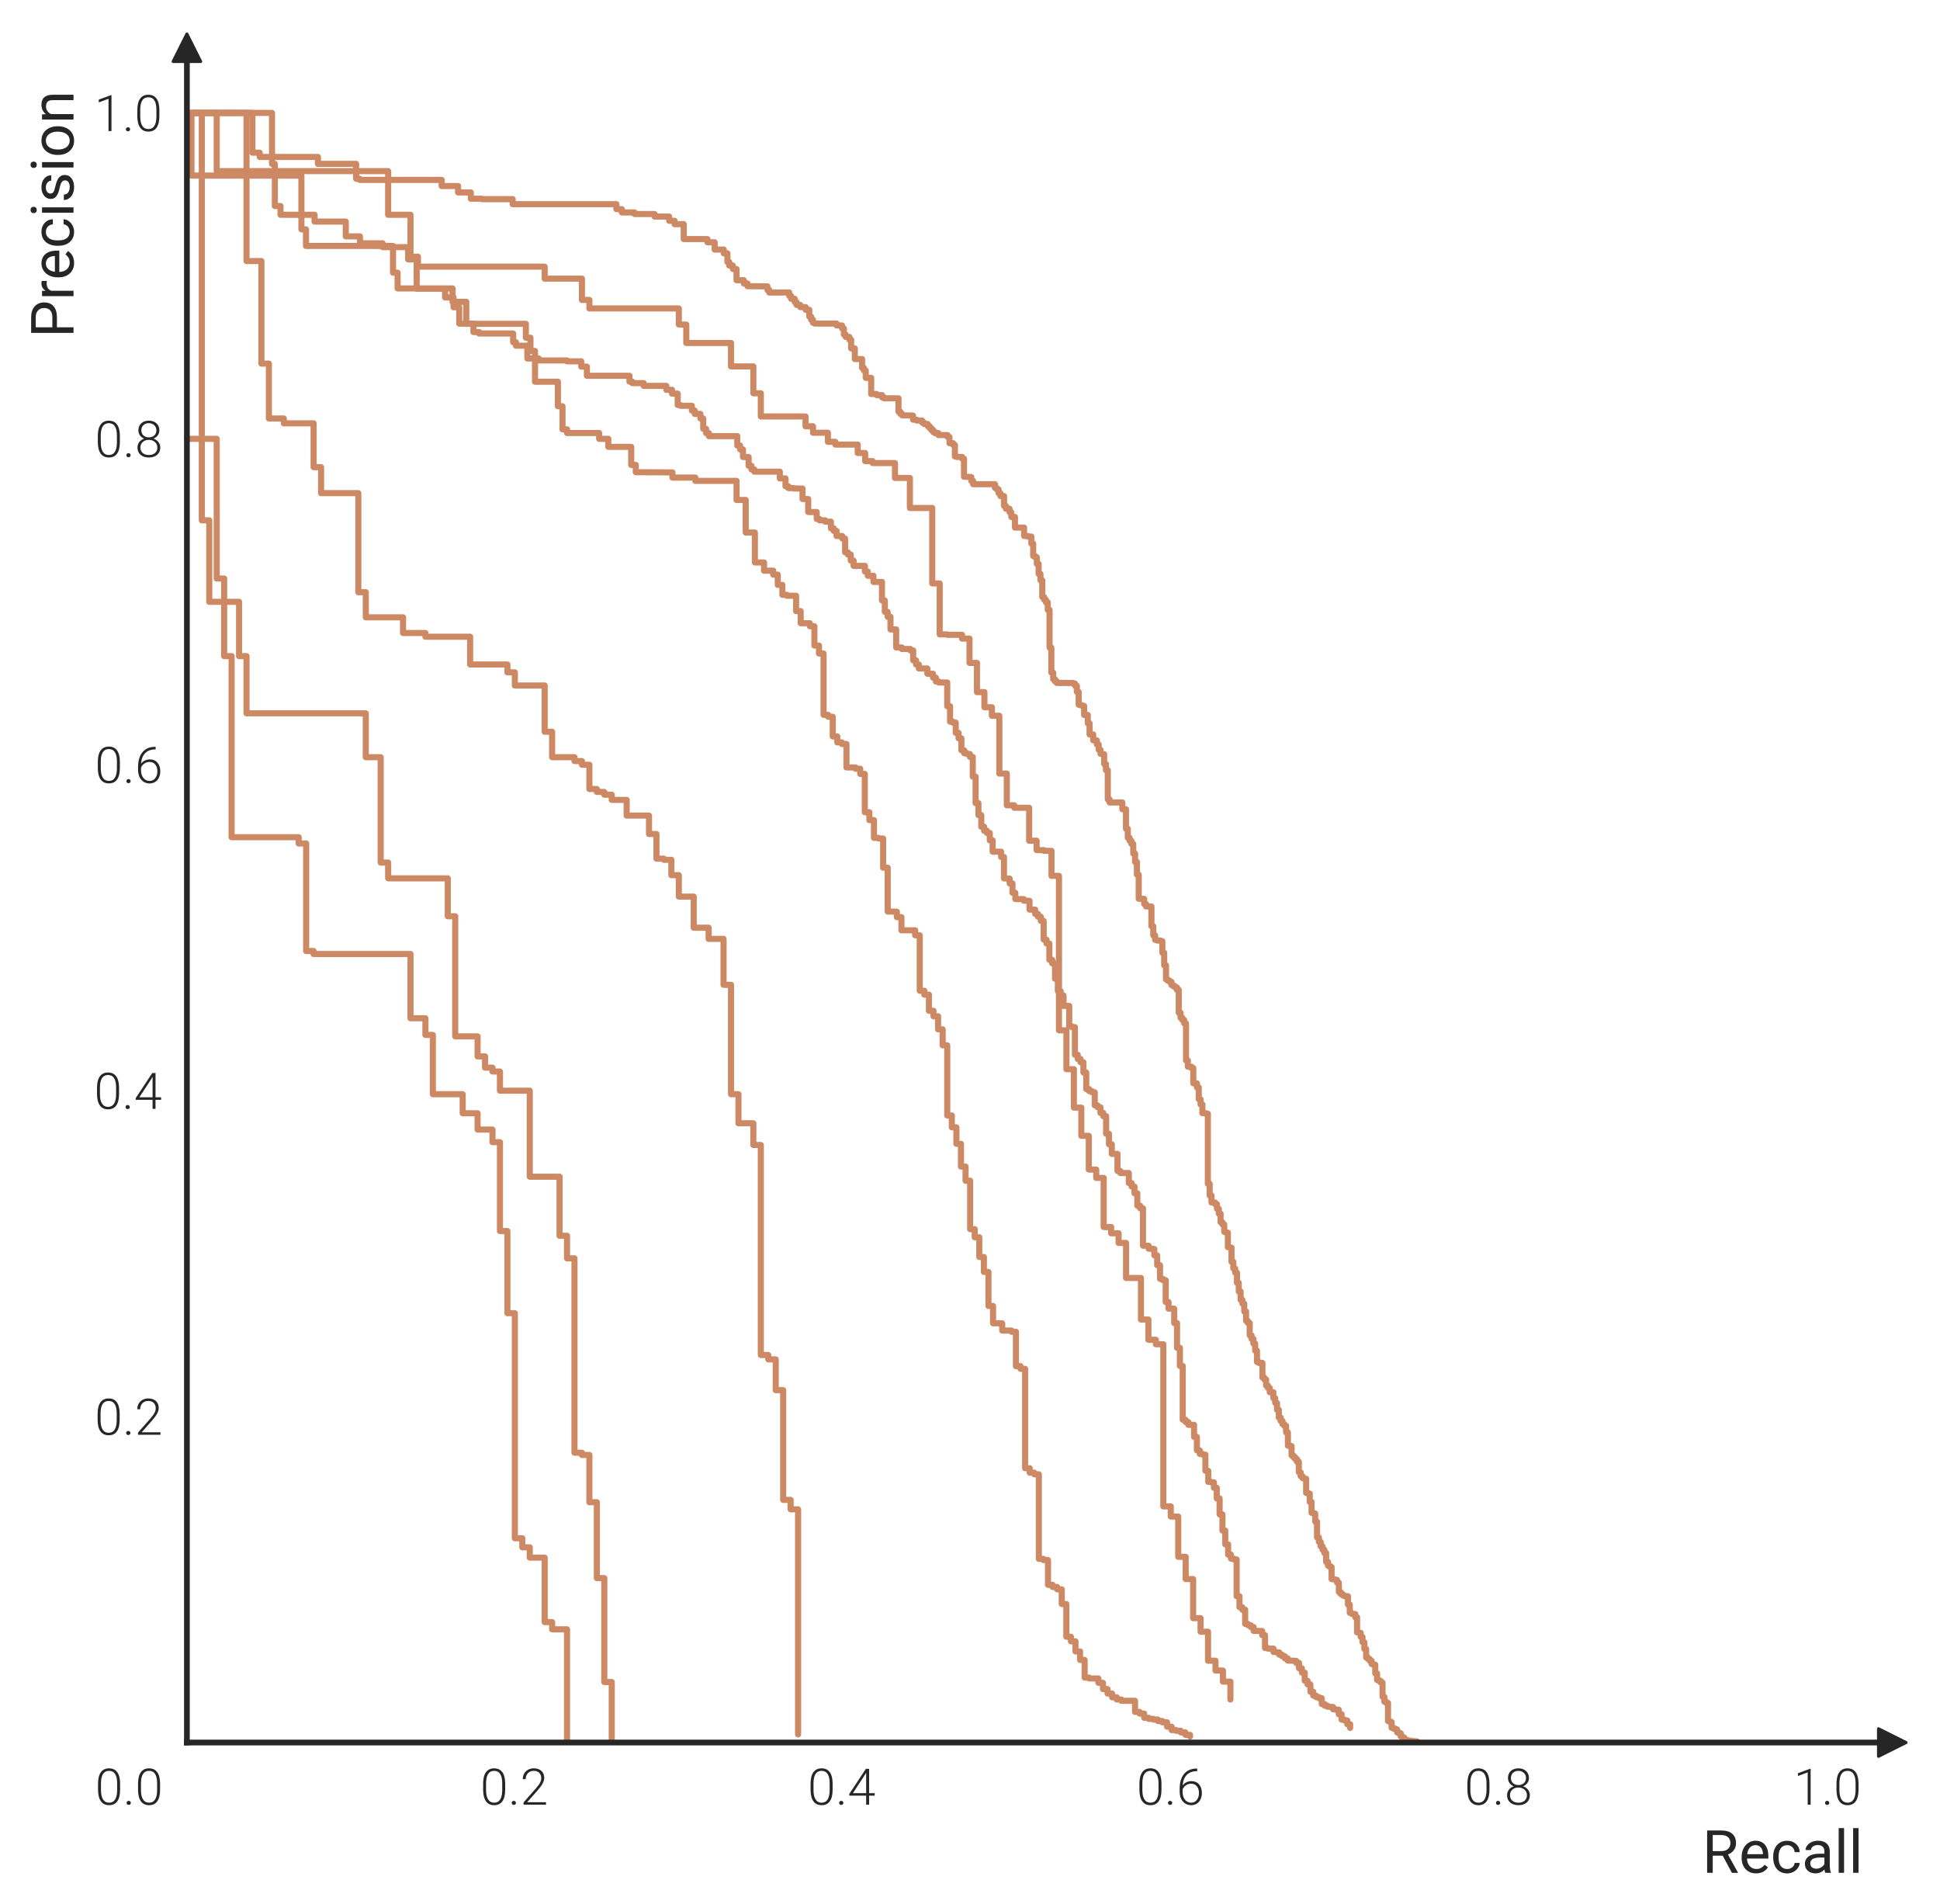 <?xml version="1.0" encoding="UTF-8"?>
<svg
  version="1.1" viewBox="0 0 634.77 622.82" xmlns="http://www.w3.org/2000/svg" xmlns:xlink="http://www.w3.org/1999/xlink"
  data-length="2"
>

<style type="text/css">
  svg * {
    stroke-linejoin: round;
  }

  svg[data-animattr] .line {
    stroke-dasharray: 1;
    stroke-dashoffset: 1;
    transition: stroke-dashoffset 500ms ease-in, opacity 200ms ease;
  }

  svg[data-animattr~="0"] #l0 { stroke-dashoffset: 0; }
  svg[data-animattr~="1"] #l0 { opacity: 0.4; }
  svg[data-animattr~="1"] .line:not(#l0, #l6) { stroke-dashoffset: 0; opacity: 0.4; }
  svg[data-animattr~="1"] #l6 { stroke-dashoffset: 0; }

  <!-- FORWARD -->
  svg[data-animattr][data-animattr~="1"] #l0 { transition-delay:    0ms,    0ms; }
  svg[data-animattr][data-animattr~="1"] #l1 { transition-delay:    0ms,  600ms; }
  svg[data-animattr][data-animattr~="1"] #l2 { transition-delay:  600ms, 1200ms; }
  svg[data-animattr][data-animattr~="1"] #l3 { transition-delay: 1200ms, 1800ms; }
  svg[data-animattr][data-animattr~="1"] #l4 { transition-delay: 1800ms, 2400ms; }
  svg[data-animattr][data-animattr~="1"] #l5 { transition-delay: 2400ms, 3000ms; }
  svg[data-animattr][data-animattr~="1"] #l6 { transition-delay: 3000ms; }

  <!-- BACKWARD -->
  svg[data-animattr] #l6      { transition-delay:    0ms; }
  svg[data-animattr] #l5      { transition-delay:  600ms,  500ms; }
  svg[data-animattr] #l4      { transition-delay: 1200ms, 1100ms; }
  svg[data-animattr] #l3      { transition-delay: 1800ms, 1700ms; }
  svg[data-animattr] #l2      { transition-delay: 2400ms, 2300ms; }
  svg[data-animattr] #l1      { transition-delay: 3000ms, 2900ms; }
  svg[data-animattr~="0"] #l0 { transition-delay:    0ms, 3500ms; }
</style>

<defs>
	<path id="m34c554f739" d="m4.5 0-9-4.5v9z" stroke="#262626" />
	<path id="m8885d3ba3a" d="m0-4.5-4.5 9h9z" stroke="#262626" />
</defs>

<!-- LINES -->
<g transform="translate(-28.847 -70.782)" fill="none" stroke="#cc8963" stroke-linecap="round" stroke-width="2">
	<path class="line" id="l0" pathLength="1" d="m90 214.34v0h9.755v45.692h2.439v25.385h2.439v59.231h21.949v2.042h2.439v35.188h2.439v0.983h31.705v21.017h4.878v5.455h2.439v19.383h9.755v6.243h4.878v5.326h4.878v4.118h2.439v29.081h2.439v26.865h2.439v73.631h2.439v2.962h2.439v3.367h4.878v21.093h2.439v2.358h4.878v36.363" />
	<path class="line" id="l1" pathLength="1" d="m92.439 107.72v0h2.439v133.27h2.439v26.654h9.755v17.769h2.439v18.704h39.021v14.355h4.878v34.464h2.439v5.169h19.51v12.4h2.439v39.293h7.316v6.547h2.439v3.684h2.439v1.267h2.439v6.271h9.755v28.135h9.755v19.322h2.439v7.374h2.439v63.591h2.439v0.737h2.439v15.469h2.439v24.816h2.439v33.993h2.439v19.378" />
	<path class="line" id="l2" pathLength="1" d="m92.439 107.72v0h17.072v48.462h4.878v33.55h2.439v17.94h4.878v1.587h9.755v14.348h2.439v8.498h12.194v32.403h2.439v8.213h12.194v5.131h7.316v1.215h14.633v9.08h12.194v2.571h2.439v4.301h9.755v15.137h2.439v8.317h7.316v1.268h2.439v1.212h2.439v7.939h2.439v0.945h2.439v0.907h2.439v1.706h4.878v5.13h7.316v6.016h2.439v8.076h2.439v0.376h2.439v5.016h2.439v7.023h4.878v10.173h4.878v3.651h4.878v15.023h2.439v35.779h2.439v9.515h4.878v7.108h2.439v68.693h2.439v1.432h2.439v10.077h2.439v35.886h2.439v3.087h2.439v73.62" />
	<path class="line" id="l3" pathLength="1" d="m91.499 107.72v20.503h35.969v17.574h1.499v5.44h28.476v8.746h1.499v5.146h17.985v4.398h4.496v7.18h19.483v4.541h1.499v4.337h1.499v10.065h7.494v8.024h1.499v7.556h1.499v1.201h10.491v1.904h2.997v2.622h7.494v5.907h1.499v2.384l11.99 0.062v1.699h7.494v1.082h13.488v6.234h2.997v10.654h2.997v9.796h2.997v2.685h2.997v1.298h1.499v3.35h1.499v3.242h1.499v0.318h2.997v5.013h1.499v3.962h2.997v0.996h1.499v6.306h1.499v2.613h1.499v20.064h1.499v0.622h1.499v6.436h1.499v1.95h1.499v0.516h1.499v7.679h2.997v0.426h1.499v1.697h1.499v12.525h1.499v2.582h1.499v5.806h1.499v0.215h1.499v9.543h1.499v14.344l2.997 0.035v1.799h1.499v4.297h4.496v1.64h1.499v18.145h1.499v1.276h1.499v5.271h1.499v1.804h1.499v4.257h1.499v5.24h1.499v22.945h1.499v3.873h1.499v5.404h1.499v7.442h1.499v4.623h1.499v15.854h1.499v2.656h1.499v6.445h1.499v4.886h1.499v11.138h1.499v5.66l2.997 0.022v2.354h2.997v0.384h1.499v11.261h1.499v0.875h1.499v32.507h1.499v1.451h1.499v0.544h1.499v27.658h1.499v0.398h1.499v8.101h1.499v0.691h1.499v0.79h1.499v4.799h1.499v10.69h1.499v1.514h1.499v3.302h1.499v2.783h1.499v5.782h1.499v0.293h2.997v1.403h1.499v2.05h1.499v1.464h1.499v1.231h1.499v0.713h1.499v0.431h4.496v3.636h1.499v0.545h1.499v1.397h1.499v0.348h1.499v0.206h1.499v0.49h1.499v0.424h1.499v1.43h1.499v1.104h1.499v0.232h1.499v0.521h1.499v0.806h1.499v0.543" />
	<path class="line" id="l4" pathLength="1" d="m90.928 107.72h26.92v16.659h0.928v13.803h1.857v2.856h11.139v2.221h10.211v4.846h4.641v2.261h7.426v1.254h8.354v4.017h2.785v9.572h9.283v2.86h2.785v3.23h1.857v5.354h4.641v2.742h1.857v0.472h11.139v2.88h0.928v1.128h3.713v4.173h3.713v0.647h9.283v0.288h4.641v1.732h1.857v2.986h13.924v1.921h0.928v0.485h3.713v0.898h7.426v1.288h1.857v1.25h1.857v3.73h0.928v0.255h3.713v1.559h0.928v1.085h1.857v1.501h0.928v3.376h0.928v1.425h0.928v0.981h9.283v3.057h0.928v1.277h0.928v2.494h1.857v2.868h0.928v1.181h0.928v0.746h8.354v2.194h1.857v2.573h0.928v0.6h1.857v0.15h2.785v3.432h1.857v4.245h2.785v2.271h0.928v0.449h1.857v0.44h1.857v2.173h0.928v0.848h0.928v1.664h1.857v0.816h0.928v4.502h0.928v0.765h0.928v1.953h0.928v1.735h3.713v1.861h0.928v1.379h1.857v2.008h2.785v6.053h0.928v3.75h0.928v1.606h0.928v4.13h1.857v5.896h1.857v0.505h2.785v0.477h0.928v3.238h0.928v1.356h0.928v1.305h2.785v1.722h1.857v1.277h0.928v1.258h0.928v0.331h2.785v7.757h0.928v5.056h0.928v0.311h0.928v3.346h0.928v1.779h0.928v3.926h0.928v0.973h0.928v0.251h0.928v0.954h0.928v6.425h0.928v8.691h0.928v3.913h0.928v3.788h0.928v1.32h0.928v0.713h0.928v2.441h0.928v3.699h2.785v1.743h0.928v6.995l1.857 0.059v1.594h0.928v3.063h0.928v2.038l2.785 0.033v0.514l1.857 0.031v2.884h1.857v1.405h0.928v0.928h0.928v1.365h0.928v6.125h0.928v1.258h0.928v5.335h0.928v1.167h0.928v5.023h0.928v4.064h0.928v1.397h0.928v3.424h1.857v6.716h0.928v0.238h0.928v9.034h0.928v1.387h0.928v1.068h0.928v3.349h0.928v5.408h0.928v0.671h0.928v0.398h0.928v4.273h0.928v0.616h0.928v1.848h0.928v1.078h0.928v5.746h0.928v3.436h0.928v3.136h1.857v5.59h0.928v0.678h2.785v3.292h0.928v1.138h0.928v2.208h0.928v4.057h0.928v0.848h0.928v12.242h1.857v0.973l1.857 0.1v2.074h0.928v3.219h0.928v4.467h0.928v0.435h0.928v7.146h0.928v2.161h1.857v4.736h0.928v8.082h0.928v5.939h0.928v17.584h0.928v0.762h0.928v0.911h1.857v3.935h0.928v4.403h0.928v1.155h0.928v0.249h0.928v5.293h0.928v3.623h0.928v0.141h0.928v1.823h0.928v3.449h0.928v5.217h0.928v5.301h0.928v4.51h0.928v3.347h0.928v1.322h0.928v0.258h0.928v12.044h0.928v3.578h0.928v0.813h0.928v4.651h0.928v0.434h0.928v0.601h0.928v1.252l2.785 0.042v1.35h0.928v4.204h0.928v0.212h1.857v1.088h0.928v0.132h0.928v0.75h0.928v0.502h0.928v0.707h0.928v0.725l2.785 0.09v0.683h0.928v1.755h0.928v1.43h0.928v2.641h0.928v1.196h0.928v2.395h0.928v1.298h0.928v0.473h0.928v0.345h0.928v1.896h0.928v0.54h0.928v0.337l1.857 0.102v0.763h0.928v0.129h0.928v1.482h0.928v1.756h0.928v0.281h0.928v1.213h0.928v1.227" />
	<path class="line" id="l5" pathLength="1" d="m92.439 107.72h7.316v19.038h56.093v14.279h7.316v13.719h2.439v3.254h41.46v3.921h12.194v6.962h2.439v2.796h29.266v5.261h2.439v6.027h14.633v7.665h7.316v8.789h2.439v7.587h14.633v3.216h2.439v2.108h4.878v2.971h2.439v0.909h7.316v2.748h2.439v2.655h2.439v0.64h7.316v4.864h4.878v9.822h7.316v24.686h2.439v16.668h2.439v0.139h4.878v1.236h2.439v7.953h2.439v9.554h2.439v4.949h2.439v2.791h2.439v18.905h2.439v10.376h2.439v0.813h4.878v10.771h2.439v3.081h2.439v0.239h2.439v8.184h2.439v50.526h2.439v12.71h2.439v12.572h2.439v9.224h2.439v11.047h2.439v2.722h2.439v16.074h2.439v2.04h2.439v3.162h2.439v11.457h4.878v13.604h2.439v6.615h2.439v1.464h2.439v53.045h2.439v3.31h2.439v13.189h2.439v7.276h2.439v12.782h2.439v4.44h2.439v9.483h2.439v3.215h2.439v3.628h2.439v5.852" />
	<path class="line" id="l6" pathLength="1" d="m90.595 107.72h20.842v13.002h2.382v1.406h19.056v2.251h12.505v4.88h1.191v0.369h26.797v2.013h5.359v2.084h4.168v2.053h3.573v0.148h10.123v1.647h33.943v1.629h1.786v1.073h4.168v0.52h6.55v0.832h4.764v1.385h1.786v1.097h2.978v4.883h7.741v1.037h2.382v2.391h2.978v1.228h1.191v2.83h0.595v1.169h1.191v1.148h1.191v3.641h2.382v1.073h1.191v0.891l6.55 0.064v1.169h0.595v0.842h6.55v1.111h0.596v0.938h1.191v1.086h0.595v0.909h1.191v0.73h1.786v0.88h1.191v2.227h0.595v1.015h0.595v1.004h0.595v0.256h7.146v0.622h1.786v0.947h0.595v2.04h0.595v0.748h1.191v0.912h0.595v2.863h1.191v3.469h2.382v2.896h0.595v0.827h0.596v2.436h1.786v5.28h1.786v0.358h1.786v0.751h0.595v0.286h4.764v4.386h0.595v0.7h0.595v0.49l3.573 0.079v1.357h1.191v0.264h1.786v0.664h0.596v0.456h1.191v0.653h0.595v0.648h0.595v0.642h0.596v0.637h0.595v0.428h1.191v0.639h2.978v0.616h0.596v2.025h1.191v0.598h0.595v3.757h0.596v0.155h1.786v0.568h0.595v5.892l2.382 0.103v1.27h0.596v1.077h7.146v1.214h0.595v0.496h0.596v1.195h0.595v0.969h1.191v3.227h0.595v0.925h1.191v1.13h0.595v1.564h1.191v3.477h2.978v2.75h1.191v0.188h1.191v2.277h0.596v4.07h0.595v0.379h0.595v2.173h0.595v3.312h0.596v2.092h0.595v5.446h0.595v0.878h0.595v0.871h0.595v2.5h0.596v12.347h0.595v8.157h0.595v2.143h0.595v0.695h0.596v0.547h5.359v0.213h0.595v0.671h0.595v2.028h0.595v4.212h0.595v0.189h0.596v0.188h0.595v2.962h1.191v2.719h0.595v3.646h1.191v1.934h1.191v1.352h0.596v1.73h0.595v1.316h0.595v0.137h0.595v3.211h0.595v2.014h0.596v9.559h0.595v1.006h4.168v2.23h1.191v6.375h0.595v2.953h0.595v1.009h0.596v0.999h0.595v3.135h0.595v2.76h0.595v4.151h0.595v7.889l1.786 0.037v1.635h0.595v0.829l1.786 0.013v6.464h0.595v2.985h0.595v1.46h0.596v0.227h1.191v0.233h0.595v3.777h0.596v4.108h0.595v4.617h0.595v0.403h0.595v0.4h0.595v1.037h0.596v0.392h0.595v0.389h0.595v0.804h0.595v7.44h0.595v1.702h0.596v0.72h0.595v1.091h0.595v12.127h0.595v2.049h1.191v0.428h0.595v5.013h1.191v1.33h0.596v3.875h0.595v1.693h0.595v2.864h1.191v0.2h0.596v22.89h0.595v3.824h0.595v2.314h1.191v0.514h0.595v1.524h0.595v1.591h0.595v2.808h0.595v0.747h0.596v2.405h0.595v0.257h0.595v4.761h0.595v0.147h0.596v4.628h0.595v2.193h0.595v1.361h0.595v3.341h0.595v2.836h0.596v2.722h0.595v1.23h0.595v2.564h0.595v3.081h0.596v0.677h0.595v4.053h0.595v1.126h0.595v1.541h0.595v2.345h0.596v3.703h0.595v0.316h1.191v4.779h0.596v0.607h0.595v1.994h0.595v0.788h0.595v1.413h1.191v1.958h0.595v1.539h0.595v2.239h0.595v2.533h0.595v1.115h0.596v1.055h0.595v0.532h0.595v2.179h0.595v4.353l1.191 0.102v3.051h0.595v0.603h0.595v0.62h0.595v0.869h0.596v3.44h0.595v1.272h0.595v0.642h0.595v0.178h0.596v4.655h0.595v0.232h0.595v2.732h0.595v3.57h0.595v0.203h0.596v2.664h0.595v5.144h0.595v1.46h0.595v1.493h0.596v1.066h0.595v1.062h0.595v2.923h0.595v1.236h0.595v0.444h0.596v3.983l1.191 0.093v0.143h0.595v0.907h0.595v3.07h0.596v0.624h0.595v0.442h0.595v0.292l1.191 0.026v2.719h0.595v2.696h0.595v0.327l1.191 0.074v1.047h0.595v4.957h0.595v0.159h0.595v1.329h0.595v1.74h0.596v2.2h0.595v2.794h0.595v0.487h0.595v0.605h0.595v1.031h0.596v0.219h0.595v2.869h0.595v2.123h0.595v0.295h0.595v0.589h0.596v4.633h0.595v1.599h0.595v0.381h0.595v5.968h0.596v0.308h0.595v1.884h0.595v0.266h0.595v0.249h0.595v0.99h0.596v0.278h0.595v1.058h0.595v0.379h0.595v0.703l1.191 0.089v0.15l1.191 0.097v0.059l1.191 0.089v0.039h0.595v0.157" />
</g>

<!-- AXES -->
<g transform="translate(-28.847 -74.8)" fill="#262626">
	<g aria-label="0.2">
		<path d="m194.14 660.26q0 2.481-0.91 3.771-0.91 1.281-2.683 1.281-1.74 0-2.667-1.257-0.927-1.265-0.951-3.674v-2.103q0-2.473 0.918-3.746 0.918-1.273 2.683-1.273 1.74 0 2.659 1.233 0.918 1.225 0.951 3.617zm-0.967-2.103q0-2.014-0.661-3.045-0.653-1.031-1.982-1.031-1.305 0-1.966 1.007-0.661 1.007-0.677 2.973v2.304q0 2.006 0.677 3.07 0.685 1.063 1.982 1.063 1.289 0 1.95-1.039 0.669-1.039 0.677-3.045z" />
		<path d="m196.28 664.57q0-0.282 0.177-0.475 0.185-0.201 0.508-0.201 0.322 0 0.508 0.201 0.185 0.193 0.185 0.475t-0.185 0.467q-0.185 0.177-0.508 0.177-0.322 0-0.508-0.177-0.177-0.185-0.177-0.467z" />
		<path d="m207.5 665.15h-7.348v-0.741l4.02-4.56q0.999-1.152 1.386-1.901t0.387-1.458q0-1.112-0.653-1.756-0.653-0.653-1.797-0.653-1.184 0-1.917 0.757-0.725 0.757-0.725 1.966h-0.959q0-0.991 0.443-1.805 0.451-0.814 1.273-1.273 0.83-0.467 1.885-0.467 1.611 0 2.514 0.846 0.91 0.846 0.91 2.304 0 0.822-0.516 1.797-0.508 0.975-1.797 2.433l-3.271 3.698h6.163z" />
	</g>
	<g aria-label="0.4">
		<path d="m301.28 660.26q0 2.481-0.91 3.771-0.91 1.281-2.683 1.281-1.74 0-2.667-1.257-0.927-1.265-0.951-3.674v-2.103q0-2.473 0.918-3.746 0.918-1.273 2.683-1.273 1.74 0 2.659 1.233 0.918 1.225 0.951 3.617zm-0.967-2.103q0-2.014-0.661-3.045-0.653-1.031-1.982-1.031-1.305 0-1.966 1.007-0.661 1.007-0.677 2.973v2.304q0 2.006 0.677 3.07 0.685 1.063 1.982 1.063 1.289 0 1.95-1.039 0.669-1.039 0.677-3.045z" />
		<path d="m303.42 664.57q0-0.282 0.177-0.475 0.185-0.201 0.508-0.201t0.508 0.201q0.185 0.193 0.185 0.475t-0.185 0.467q-0.185 0.177-0.508 0.177t-0.508-0.177q-0.177-0.185-0.177-0.467z" />
		<path d="m313.22 661.37h1.829v0.814h-1.829v2.965h-0.967v-2.965h-5.519v-0.548l5.43-8.218h1.055zm-5.301 0h4.335v-6.703l-0.427 0.741z" />
	</g>
	<g aria-label="0.6">
		<path d="m408.88 660.26q0 2.481-0.91 3.771-0.91 1.281-2.683 1.281-1.74 0-2.667-1.257-0.927-1.265-0.951-3.674v-2.103q0-2.473 0.918-3.746 0.918-1.273 2.683-1.273 1.74 0 2.659 1.233 0.918 1.225 0.951 3.617zm-0.967-2.103q0-2.014-0.661-3.045-0.653-1.031-1.982-1.031-1.305 0-1.966 1.007-0.661 1.007-0.677 2.973v2.304q0 2.006 0.677 3.07 0.685 1.063 1.982 1.063 1.289 0 1.95-1.039 0.669-1.039 0.677-3.045z" />
		<path d="m411.02 664.57q0-0.282 0.177-0.475 0.185-0.201 0.508-0.201 0.322 0 0.508 0.201 0.185 0.193 0.185 0.475t-0.185 0.467q-0.185 0.177-0.508 0.177-0.322 0-0.508-0.177-0.177-0.185-0.177-0.467z" />
		<path d="m420.58 653.33v0.846h-0.113q-2.103 0-3.311 1.241-1.208 1.233-1.337 3.432 0.483-0.669 1.233-1.031 0.749-0.371 1.676-0.371 1.547 0 2.457 1.071 0.918 1.063 0.918 2.788 0 1.144-0.427 2.062t-1.225 1.434q-0.798 0.508-1.821 0.508-1.684 0-2.739-1.217-1.055-1.225-1.055-3.158v-0.967q0-3.15 1.434-4.874 1.434-1.732 4.069-1.764zm-2.006 4.947q-0.918 0-1.716 0.548-0.79 0.54-1.055 1.378v0.822q0 1.531 0.781 2.498 0.79 0.967 2.046 0.967 1.128 0 1.821-0.894 0.701-0.894 0.701-2.256 0-1.386-0.701-2.224-0.693-0.838-1.877-0.838z" />
	</g>
	<g aria-label="0.8">
		<path d="m516.2 660.26q0 2.481-0.91 3.771-0.91 1.281-2.683 1.281-1.74 0-2.667-1.257-0.927-1.265-0.951-3.674v-2.103q0-2.473 0.918-3.746 0.918-1.273 2.683-1.273 1.74 0 2.659 1.233 0.918 1.225 0.951 3.617zm-0.967-2.103q0-2.014-0.661-3.045-0.653-1.031-1.982-1.031-1.305 0-1.966 1.007-0.661 1.007-0.677 2.973v2.304q0 2.006 0.677 3.07 0.685 1.063 1.982 1.063 1.289 0 1.95-1.039 0.669-1.039 0.677-3.045z" />
		<path d="m518.34 664.57q0-0.282 0.177-0.475 0.185-0.201 0.508-0.201 0.322 0 0.508 0.201 0.185 0.193 0.185 0.475t-0.185 0.467q-0.185 0.177-0.508 0.177-0.322 0-0.508-0.177-0.177-0.185-0.177-0.467z" />
		<path d="m529.12 656.44q0 0.91-0.532 1.635-0.532 0.717-1.402 1.055 1.015 0.346 1.627 1.12 0.612 0.773 0.612 1.789 0 1.507-1.023 2.393-1.023 0.878-2.707 0.878-1.7 0-2.723-0.878-1.015-0.878-1.015-2.393 0-0.999 0.588-1.78 0.588-0.781 1.611-1.128-0.87-0.338-1.386-1.055-0.516-0.725-0.516-1.635 0-1.458 0.935-2.32 0.943-0.862 2.49-0.862 1.547 0 2.49 0.87 0.951 0.87 0.951 2.312zm-0.661 5.607q0-1.096-0.781-1.797-0.781-0.709-1.998-0.709-1.217 0-1.99 0.693-0.773 0.693-0.773 1.813t0.749 1.789q0.749 0.661 2.03 0.661 1.249 0 2.006-0.661 0.757-0.661 0.757-1.789zm-0.306-5.615q0-1.007-0.701-1.676-0.693-0.677-1.772-0.677-1.096 0-1.78 0.653-0.677 0.645-0.677 1.7 0 1.031 0.677 1.66 0.685 0.628 1.789 0.628 1.088 0 1.772-0.628 0.693-0.636 0.693-1.66z" />
	</g>
	<g aria-label="1.0">
		<path d="m621.29 665.15h-0.967v-10.57l-3.19 1.184v-0.902l3.996-1.482h0.161z" />
		<path d="m626.01 664.57q0-0.282 0.177-0.475 0.185-0.201 0.508-0.201 0.322 0 0.508 0.201 0.185 0.193 0.185 0.475t-0.185 0.467q-0.185 0.177-0.508 0.177-0.322 0-0.508-0.177-0.177-0.185-0.177-0.467z" />
		<path d="m636.96 660.26q0 2.481-0.91 3.771-0.91 1.281-2.683 1.281-1.74 0-2.667-1.257-0.927-1.265-0.951-3.674v-2.103q0-2.473 0.918-3.746 0.918-1.273 2.683-1.273 1.74 0 2.659 1.233 0.918 1.225 0.951 3.617zm-0.967-2.103q0-2.014-0.661-3.045-0.653-1.031-1.982-1.031-1.305 0-1.966 1.007-0.661 1.007-0.677 2.973v2.304q0 2.006 0.677 3.07 0.685 1.063 1.982 1.063 1.289 0 1.95-1.039 0.669-1.039 0.677-3.045z" />
	</g>
</g>
<g fill="#262626" aria-label="Recall">
	<path d="m563.67 607.03h-3.256v5.608h-1.838v-13.863h4.589q2.342 0 3.599 1.066 1.266 1.066 1.266 3.104 0 1.295-0.705 2.257-0.695 0.962-1.942 1.438l3.256 5.884v0.114h-1.961zm-3.256-1.495h2.809q1.362 0 2.161-0.705 0.809-0.705 0.809-1.885 0-1.285-0.771-1.971-0.762-0.686-2.209-0.695h-2.799z" />
	<path d="m574.59 612.82q-2.095 0-3.409-1.371-1.314-1.381-1.314-3.685v-0.324q0-1.533 0.581-2.733 0.59-1.209 1.638-1.885 1.057-0.686 2.285-0.686 2.009 0 3.123 1.323 1.114 1.323 1.114 3.79v0.733h-6.979q0.038 1.523 0.885 2.466 0.857 0.933 2.171 0.933 0.933 0 1.581-0.381t1.133-1.009l1.076 0.838q-1.295 1.99-3.885 1.99zm-0.219-9.236q-1.066 0-1.79 0.781-0.724 0.771-0.895 2.171h5.161v-0.133q-0.076-1.343-0.724-2.076-0.647-0.743-1.752-0.743z" />
	<path d="m584.78 611.39q0.943 0 1.647-0.571t0.781-1.428h1.666q-0.048 0.885-0.609 1.685-0.562 0.8-1.504 1.276-0.933 0.476-1.98 0.476-2.104 0-3.352-1.4-1.238-1.409-1.238-3.847v-0.295q0-1.504 0.552-2.675 0.552-1.171 1.581-1.819 1.038-0.647 2.447-0.647 1.733 0 2.876 1.038 1.152 1.038 1.228 2.695h-1.666q-0.076-1-0.762-1.638-0.676-0.647-1.676-0.647-1.343 0-2.085 0.971-0.733 0.962-0.733 2.79v0.333q0 1.78 0.733 2.742 0.733 0.962 2.095 0.962z" />
	<path d="m597.22 612.63q-0.152-0.305-0.248-1.085-1.228 1.276-2.933 1.276-1.523 0-2.504-0.857-0.971-0.866-0.971-2.19 0-1.609 1.219-2.495 1.228-0.895 3.447-0.895h1.714v-0.809q0-0.924-0.552-1.466-0.552-0.552-1.628-0.552-0.943 0-1.581 0.476t-0.638 1.152h-1.771q0-0.771 0.543-1.485 0.552-0.724 1.485-1.143 0.943-0.419 2.066-0.419 1.78 0 2.79 0.895 1.009 0.885 1.047 2.447v4.742q0 1.419 0.362 2.257v0.152zm-2.923-1.343q0.828 0 1.571-0.428 0.743-0.428 1.076-1.114v-2.114h-1.381q-3.237 0-3.237 1.895 0 0.828 0.552 1.295 0.552 0.467 1.419 0.467z" />
	<path d="m603.38 612.63h-1.762v-14.625h1.762z" />
	<path d="m608.11 612.63h-1.762v-14.625h1.762z" />
</g>
<g fill="#262626" aria-label="0.0">
	<path d="m39.293 585.46q0 2.481-0.91 3.771-0.91 1.281-2.683 1.281-1.74 0-2.667-1.257-0.927-1.265-0.951-3.674v-2.103q0-2.473 0.918-3.746 0.918-1.273 2.683-1.273 1.74 0 2.659 1.233 0.918 1.225 0.951 3.617zm-0.967-2.103q0-2.014-0.661-3.045-0.653-1.031-1.982-1.031-1.305 0-1.966 1.007-0.661 1.007-0.677 2.973v2.304q0 2.006 0.677 3.07 0.685 1.063 1.982 1.063 1.289 0 1.95-1.039 0.669-1.039 0.677-3.045z" />
	<path d="m41.428 589.77q0-0.282 0.177-0.475 0.185-0.201 0.508-0.201t0.508 0.201q0.185 0.193 0.185 0.475t-0.185 0.467q-0.185 0.177-0.508 0.177t-0.508-0.177q-0.177-0.185-0.177-0.467z" />
	<path d="m52.377 585.46q0 2.481-0.91 3.771-0.91 1.281-2.683 1.281-1.74 0-2.667-1.257-0.927-1.265-0.951-3.674v-2.103q0-2.473 0.918-3.746 0.918-1.273 2.683-1.273 1.74 0 2.659 1.233 0.918 1.225 0.951 3.617zm-0.967-2.103q0-2.014-0.661-3.045-0.653-1.031-1.982-1.031-1.305 0-1.966 1.007-0.661 1.007-0.677 2.973v2.304q0 2.006 0.677 3.07 0.685 1.063 1.982 1.063 1.289 0 1.95-1.039 0.669-1.039 0.677-3.045z" />
</g>
<g transform="translate(-28.847 -70.782)">
	<g fill="#262626" aria-label="0.2">
		<path d="m68.003 535.24q0 2.481-0.91 3.771-0.91 1.281-2.683 1.281-1.74 0-2.667-1.257-0.927-1.265-0.951-3.674v-2.103q0-2.473 0.918-3.746 0.918-1.273 2.683-1.273 1.74 0 2.659 1.233 0.918 1.225 0.951 3.617zm-0.967-2.103q0-2.014-0.661-3.045-0.653-1.031-1.982-1.031-1.305 0-1.966 1.007-0.661 1.007-0.677 2.973v2.304q0 2.006 0.677 3.07 0.685 1.063 1.982 1.063 1.289 0 1.95-1.039 0.669-1.039 0.677-3.045z" />
		<path d="m70.138 539.55q0-0.282 0.177-0.475 0.185-0.201 0.508-0.201t0.508 0.201q0.185 0.193 0.185 0.475t-0.185 0.467q-0.185 0.177-0.508 0.177t-0.508-0.177q-0.177-0.185-0.177-0.467z" />
		<path d="m81.361 540.13h-7.348v-0.741l4.02-4.56q0.999-1.152 1.386-1.901 0.387-0.749 0.387-1.458 0-1.112-0.653-1.756-0.653-0.653-1.797-0.653-1.184 0-1.917 0.757-0.725 0.757-0.725 1.966h-0.959q0-0.991 0.443-1.805 0.451-0.814 1.273-1.273 0.83-0.467 1.885-0.467 1.611 0 2.514 0.846 0.91 0.846 0.91 2.304 0 0.822-0.516 1.797-0.508 0.975-1.797 2.433l-3.271 3.698h6.163z" />
	</g>
	<g fill="#262626" aria-label="0.4">
		<path d="m67.802 428.62q0 2.481-0.91 3.771-0.91 1.281-2.683 1.281-1.74 0-2.667-1.257-0.927-1.265-0.951-3.674v-2.103q0-2.473 0.918-3.746 0.918-1.273 2.683-1.273 1.74 0 2.659 1.233 0.918 1.225 0.951 3.617zm-0.967-2.103q0-2.014-0.661-3.045-0.653-1.031-1.982-1.031-1.305 0-1.966 1.007-0.661 1.007-0.677 2.973v2.304q0 2.006 0.677 3.07 0.685 1.063 1.982 1.063 1.289 0 1.95-1.039 0.669-1.039 0.677-3.045z" />
		<path d="m69.937 432.93q0-0.282 0.177-0.475 0.185-0.201 0.508-0.201t0.508 0.201q0.185 0.193 0.185 0.475 0 0.282-0.185 0.467-0.185 0.177-0.508 0.177t-0.508-0.177q-0.177-0.185-0.177-0.467z" />
		<path d="m79.734 429.73h1.829v0.814h-1.829v2.965h-0.967v-2.965h-5.519v-0.548l5.43-8.218h1.055zm-5.301 0h4.335v-6.703l-0.427 0.741z" />
	</g>
	<g fill="#262626" aria-label="0.6">
		<path d="m68.072 322q0 2.481-0.91 3.771-0.91 1.281-2.683 1.281-1.74 0-2.667-1.257-0.927-1.265-0.951-3.674v-2.103q0-2.473 0.918-3.746t2.683-1.273q1.74 0 2.659 1.233 0.918 1.225 0.951 3.617zm-0.967-2.103q0-2.014-0.661-3.045-0.653-1.031-1.982-1.031-1.305 0-1.966 1.007-0.661 1.007-0.677 2.973v2.304q0 2.006 0.677 3.07 0.685 1.063 1.982 1.063 1.289 0 1.95-1.039 0.669-1.039 0.677-3.045z" />
		<path d="m70.207 326.32q0-0.282 0.177-0.475 0.185-0.201 0.508-0.201 0.322 0 0.508 0.201 0.185 0.193 0.185 0.475 0 0.282-0.185 0.467-0.185 0.177-0.508 0.177-0.322 0-0.508-0.177-0.177-0.185-0.177-0.467z" />
		<path d="m79.77 315.08v0.846h-0.113q-2.103 0-3.311 1.241-1.208 1.233-1.337 3.432 0.483-0.669 1.233-1.031 0.749-0.371 1.676-0.371 1.547 0 2.457 1.071 0.918 1.063 0.918 2.788 0 1.144-0.427 2.062-0.427 0.918-1.225 1.434-0.798 0.508-1.821 0.508-1.684 0-2.739-1.217-1.055-1.225-1.055-3.158v-0.967q0-3.15 1.434-4.874 1.434-1.732 4.069-1.764zm-2.006 4.947q-0.918 0-1.716 0.548-0.79 0.54-1.055 1.378v0.822q0 1.531 0.781 2.498 0.79 0.967 2.046 0.967 1.128 0 1.821-0.894 0.701-0.894 0.701-2.256 0-1.386-0.701-2.224-0.693-0.838-1.877-0.838z" />
	</g>
	<g fill="#262626" aria-label="0.8">
		<path d="m68.068 215.39q0 2.481-0.91 3.771-0.91 1.281-2.683 1.281-1.74 0-2.667-1.257-0.927-1.265-0.951-3.674v-2.103q0-2.473 0.918-3.746 0.918-1.273 2.683-1.273 1.74 0 2.659 1.233 0.918 1.225 0.951 3.617zm-0.967-2.103q0-2.014-0.661-3.045-0.653-1.031-1.982-1.031-1.305 0-1.966 1.007-0.661 1.007-0.677 2.973v2.304q0 2.006 0.677 3.07 0.685 1.063 1.982 1.063 1.289 0 1.95-1.039 0.669-1.039 0.677-3.045z" />
		<path d="m70.203 219.7q0-0.282 0.177-0.475 0.185-0.201 0.508-0.201 0.322 0 0.508 0.201 0.185 0.193 0.185 0.475t-0.185 0.467q-0.185 0.177-0.508 0.177-0.322 0-0.508-0.177-0.177-0.185-0.177-0.467z" />
		<path d="m80.99 211.57q0 0.91-0.532 1.635-0.532 0.717-1.402 1.055 1.015 0.346 1.627 1.12t0.612 1.789q0 1.507-1.023 2.393-1.023 0.878-2.707 0.878-1.7 0-2.723-0.878-1.015-0.878-1.015-2.393 0-0.999 0.588-1.78 0.588-0.781 1.611-1.128-0.87-0.338-1.386-1.055-0.516-0.725-0.516-1.635 0-1.458 0.935-2.32 0.943-0.862 2.49-0.862t2.49 0.87q0.951 0.87 0.951 2.312zm-0.661 5.607q0-1.096-0.781-1.797-0.781-0.709-1.998-0.709t-1.99 0.693q-0.773 0.693-0.773 1.813t0.749 1.789q0.749 0.661 2.03 0.661 1.249 0 2.006-0.661 0.757-0.661 0.757-1.789zm-0.306-5.615q0-1.007-0.701-1.676-0.693-0.677-1.772-0.677-1.096 0-1.78 0.653-0.677 0.645-0.677 1.7 0 1.031 0.677 1.66 0.685 0.628 1.789 0.628 1.088 0 1.772-0.628 0.693-0.636 0.693-1.66z" />
	</g>
	<g transform="translate(4.457 .036)" fill="#262626" aria-label="1.0">
		<path d="m60.863 113.63h-0.967v-10.57l-3.19 1.184v-0.902l3.996-1.482h0.161z" />
		<path d="m65.584 113.05q0-0.282 0.177-0.475 0.185-0.201 0.508-0.201t0.508 0.201q0.185 0.193 0.185 0.475 0 0.282-0.185 0.467-0.185 0.177-0.508 0.177t-0.508-0.177q-0.177-0.185-0.177-0.467z" />
		<path d="m76.533 108.74q0 2.481-0.91 3.771-0.91 1.281-2.683 1.281-1.74 0-2.667-1.257-0.927-1.265-0.951-3.674v-2.103q0-2.473 0.918-3.746t2.683-1.273q1.74 0 2.659 1.233 0.918 1.225 0.951 3.617zm-0.967-2.103q0-2.014-0.661-3.045-0.653-1.031-1.982-1.031-1.305 0-1.966 1.007-0.661 1.007-0.677 2.973v2.304q0 2.006 0.677 3.07 0.685 1.063 1.982 1.063 1.289 0 1.95-1.039 0.669-1.039 0.677-3.045z" />
	</g>
</g>
<g transform="rotate(-90)" fill="#262626" aria-label="Precision">
	<path d="m-107.07 18.626v5.427h-1.828v-13.863h5.113q2.276 0 3.561 1.162 1.295 1.162 1.295 3.075 0 2.019-1.266 3.114-1.257 1.085-3.609 1.085zm0-1.495h3.285q1.466 0 2.247-0.686 0.781-0.695 0.781-2 0-1.238-0.781-1.98-0.781-0.743-2.142-0.771h-3.39z" />
	<path d="m-91.89 15.332q-0.4-0.067-0.866-0.067-1.733 0-2.352 1.476v7.312h-1.762v-10.302h1.714l0.029 1.19q0.866-1.381 2.457-1.381 0.514 0 0.781 0.133z" />
	<path d="m-85.997 24.244q-2.095 0-3.409-1.371-1.314-1.381-1.314-3.685v-0.324q0-1.533 0.581-2.733 0.59-1.209 1.638-1.885 1.057-0.686 2.285-0.686 2.009 0 3.123 1.323 1.114 1.323 1.114 3.79v0.733h-6.979q0.038 1.523 0.885 2.466 0.857 0.933 2.171 0.933 0.933 0 1.581-0.381t1.133-1.009l1.076 0.838q-1.295 1.99-3.885 1.99zm-0.219-9.236q-1.066 0-1.79 0.781-0.724 0.771-0.895 2.171h5.161v-0.133q-0.076-1.343-0.724-2.076-0.647-0.743-1.752-0.743z" />
	<path d="m-75.809 22.806q0.943 0 1.647-0.571t0.781-1.428h1.666q-0.048 0.885-0.609 1.685-0.562 0.8-1.504 1.276-0.933 0.476-1.98 0.476-2.104 0-3.352-1.4-1.238-1.409-1.238-3.847v-0.295q0-1.504 0.552-2.675 0.552-1.171 1.581-1.819 1.038-0.647 2.447-0.647 1.733 0 2.876 1.038 1.152 1.038 1.228 2.695h-1.666q-0.076-1-0.762-1.638-0.676-0.647-1.676-0.647-1.343 0-2.085 0.971-0.733 0.962-0.733 2.79v0.333q0 1.78 0.733 2.742 0.733 0.962 2.095 0.962z" />
	<path d="m-67.82 24.054h-1.762v-10.302h1.762zm-1.904-13.035q0-0.428 0.257-0.724 0.267-0.295 0.781-0.295t0.781 0.295q0.267 0.295 0.267 0.724t-0.267 0.714q-0.267 0.286-0.781 0.286t-0.781-0.286q-0.257-0.286-0.257-0.714z" />
	<path d="m-59.003 21.321q0-0.714-0.543-1.105-0.533-0.4-1.876-0.686-1.333-0.286-2.123-0.686-0.781-0.4-1.162-0.952-0.371-0.552-0.371-1.314 0-1.266 1.066-2.142 1.076-0.876 2.742-0.876 1.752 0 2.837 0.905 1.095 0.905 1.095 2.314h-1.771q0-0.724-0.619-1.247-0.609-0.524-1.542-0.524-0.962 0-1.504 0.419t-0.543 1.095q0 0.638 0.505 0.962 0.505 0.324 1.819 0.619 1.323 0.295 2.142 0.705 0.819 0.409 1.209 0.99 0.4 0.571 0.4 1.4 0 1.381-1.105 2.219-1.105 0.828-2.866 0.828-1.238 0-2.19-0.438-0.952-0.438-1.495-1.219-0.533-0.79-0.533-1.704h1.762q0.048 0.885 0.705 1.409 0.666 0.514 1.752 0.514 1 0 1.6-0.4 0.609-0.409 0.609-1.085z" />
	<path d="m-53.033 24.054h-1.762v-10.302h1.762zm-1.904-13.035q0-0.428 0.257-0.724 0.267-0.295 0.781-0.295 0.514 0 0.781 0.295 0.267 0.295 0.267 0.724t-0.267 0.714q-0.267 0.286-0.781 0.286-0.514 0-0.781-0.286-0.257-0.286-0.257-0.714z" />
	<path d="m-50.681 18.807q0-1.514 0.59-2.723 0.6-1.209 1.657-1.866 1.066-0.657 2.428-0.657 2.104 0 3.399 1.457 1.304 1.457 1.304 3.875v0.124q0 1.504-0.581 2.704-0.571 1.19-1.647 1.857-1.066 0.666-2.457 0.666-2.095 0-3.399-1.457-1.295-1.457-1.295-3.856zm1.771 0.209q0 1.714 0.79 2.752 0.8 1.038 2.133 1.038 1.343 0 2.133-1.047 0.79-1.057 0.79-2.952 0-1.695-0.809-2.742-0.8-1.057-2.133-1.057-1.304 0-2.104 1.038-0.8 1.038-0.8 2.971z" />
	<path d="m-37.427 13.751 0.057 1.295q1.181-1.485 3.085-1.485 3.266 0 3.294 3.685v6.808h-1.762v-6.817q-0.009-1.114-0.514-1.647-0.495-0.533-1.552-0.533-0.857 0-1.504 0.457-0.647 0.457-1.009 1.2v7.341h-1.762v-10.302z" />
</g>
<g transform="translate(-28.847 -70.782)">
	<use x="648" y="640.8" width="100%" height="100%" fill="#262626" stroke="#262626" xlink:href="#m34c554f739" />
</g>
<g transform="translate(-28.847 -70.782)">
	<use x="90" y="86.4" width="100%" height="100%" fill="#262626" stroke="#262626" xlink:href="#m8885d3ba3a" />
</g>
<path d="m61.153 570.02v-554.4" fill="none" stroke="#262626" stroke-linecap="square" stroke-width="1.875" />
<path d="m61.153 570.02h558" fill="none" stroke="#262626" stroke-linecap="square" stroke-width="1.875" />
</svg>
